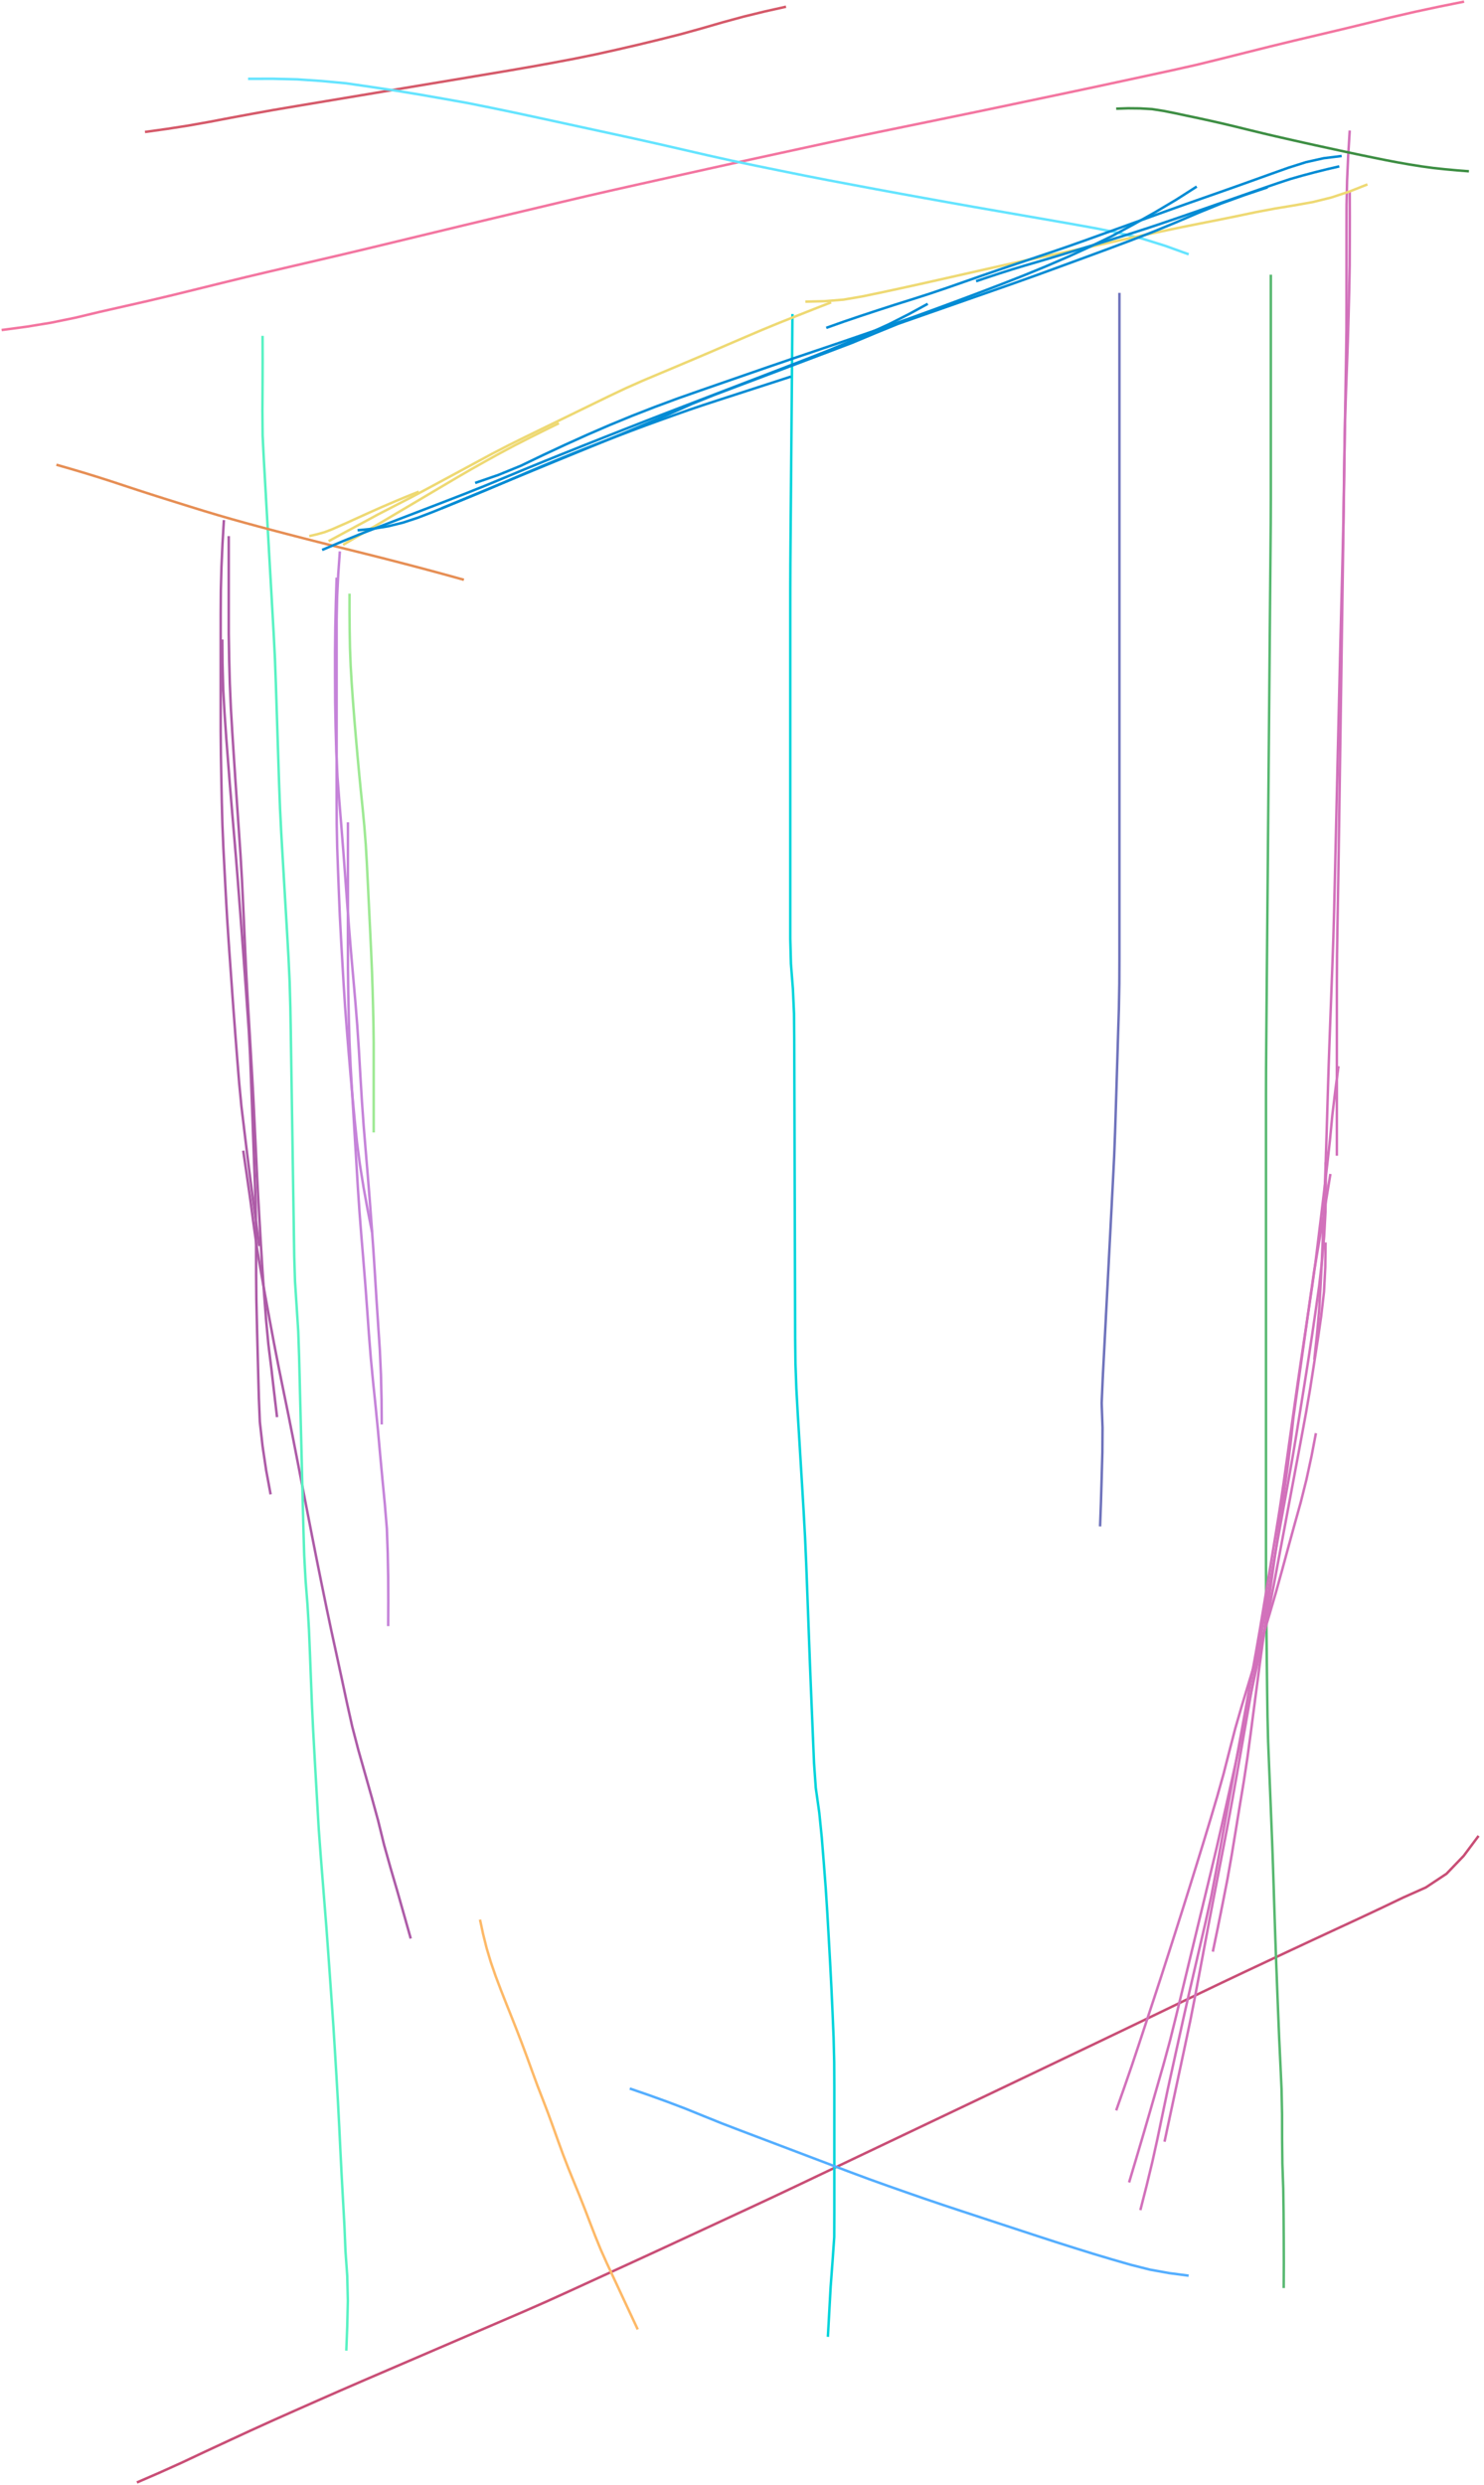 <?xml version="1.0" encoding="utf-8" ?>
<svg baseProfile="full" height="496.652" version="1.1" viewBox="0,0,296.652,496.652" width="296.652" xmlns="http://www.w3.org/2000/svg" xmlns:ev="http://www.w3.org/2001/xml-events" xmlns:xlink="http://www.w3.org/1999/xlink"><defs><style type="text/css"><![CDATA[
	.background { fill: white; }
	.line { stroke: firebrick; stroke-width: .1mm; }
	.blacksquare { fill: indigo; }
	.whitesquare { fill: white; }
]]></style></defs><rect class="background" height="100%" width="100%" x="0" y="0" /><path d="M 67.939 110.189 L 67.613 114.726 L 67.389 119.27 L 67.295 123.818 L 67.295 128.367 L 67.295 132.916 L 67.295 137.466 L 67.295 142.015 L 67.295 146.564 L 67.295 151.114 L 67.295 155.663 L 67.295 160.212 L 67.311 164.761 L 67.405 169.31 L 67.567 173.856 L 67.742 178.402 L 67.93 182.947 L 68.166 187.491 L 68.422 192.033 L 68.685 196.574 L 68.979 201.114 L 69.322 205.65 L 69.688 210.185 L 70.067 214.718 L 70.469 219.25 L 70.894 223.779 L 71.359 228.305 L 71.957 232.814 L 72.681 237.305 L 73.494 241.781 L 74.379 246.244" fill="none" id="0" stroke="#c583d9" stroke-width="0.5" /><path d="M 67.295 115.427 L 67.139 120.412 L 67.027 125.398 L 66.973 130.385 L 66.975 135.372 L 67 140.36 L 67.093 145.346 L 67.228 150.331 L 67.465 155.313 L 67.841 160.286 L 68.248 165.256 L 68.641 170.228 L 69.012 175.202 L 69.375 180.176 L 69.749 185.149 L 70.156 190.12 L 70.591 195.088 L 71.026 200.056 L 71.422 205.028 L 71.751 210.004 L 72.04 214.983 L 72.34 219.961 L 72.692 224.936 L 73.1 229.907 L 73.517 234.877 L 73.912 239.848 L 74.283 244.822 L 74.638 249.796 L 74.957 254.773 L 75.264 259.751 L 75.594 264.728 L 75.925 269.704 L 76.15 274.686 L 76.271 279.672 L 76.31 284.659" fill="none" id="1" stroke="#c583d9" stroke-width="0.5" /><path d="M 69.549 164.32 L 69.549 169.197 L 69.549 174.074 L 69.549 178.952 L 69.549 183.829 L 69.549 188.706 L 69.555 193.584 L 69.619 198.461 L 69.724 203.337 L 69.859 208.212 L 70.085 213.084 L 70.368 217.954 L 70.662 222.822 L 70.955 227.691 L 71.249 232.559 L 71.543 237.428 L 71.871 242.294 L 72.251 247.156 L 72.654 252.017 L 73.042 256.879 L 73.4 261.743 L 73.746 266.608 L 74.132 271.47 L 74.598 276.325 L 75.098 281.177 L 75.572 286.031 L 76.01 290.889 L 76.462 295.745 L 76.93 300.6 L 77.331 305.461 L 77.505 310.335 L 77.597 315.212 L 77.624 320.089 L 77.598 324.966" fill="none" id="2" stroke="#c583d9" stroke-width="0.5" /><path d="M 0.326 65.953 L 5.277 65.293 L 10.206 64.487 L 15.098 63.483 L 19.956 62.321 L 24.827 61.216 L 29.698 60.111 L 34.558 58.959 L 39.408 57.767 L 44.257 56.57 L 49.11 55.387 L 53.97 54.237 L 58.834 53.102 L 63.698 51.97 L 68.562 50.833 L 73.421 49.678 L 78.277 48.508 L 83.132 47.336 L 87.987 46.164 L 92.843 44.995 L 97.701 43.834 L 102.56 42.678 L 107.419 41.524 L 112.279 40.37 L 117.14 39.225 L 122.008 38.107 L 126.882 37.013 L 131.756 35.925 L 136.631 34.837 L 141.506 33.752 L 146.384 32.676 L 151.263 31.611 L 156.144 30.55 L 161.025 29.489 L 165.906 28.432 L 170.791 27.39 L 175.681 26.372 L 180.573 25.366 L 185.465 24.361 L 190.358 23.355 L 195.249 22.344 L 200.138 21.322 L 205.026 20.295 L 209.914 19.268 L 214.801 18.239 L 219.687 17.201 L 224.57 16.151 L 229.452 15.099 L 234.334 14.043 L 239.207 12.949 L 244.057 11.756 L 248.902 10.54 L 253.747 9.328 L 258.6 8.147 L 263.46 6.996 L 268.32 5.845 L 273.174 4.668 L 278.025 3.477 L 282.891 2.353 L 287.776 1.309 L 292.672 0.326" fill="none" id="3" stroke="#f375a0" stroke-width="0.5" /><path d="M 69.871 118.628 L 69.865 122.223 L 69.895 125.818 L 69.956 129.413 L 70.096 133.005 L 70.31 136.593 L 70.561 140.179 L 70.84 143.764 L 71.142 147.346 L 71.455 150.927 L 71.786 154.507 L 72.138 158.085 L 72.503 161.661 L 72.843 165.24 L 73.119 168.824 L 73.329 172.413 L 73.508 176.003 L 73.682 179.594 L 73.855 183.185 L 74.029 186.776 L 74.198 190.367 L 74.352 193.958 L 74.476 197.551 L 74.573 201.145 L 74.655 204.739 L 74.701 208.333 L 74.701 211.928 L 74.701 215.523 L 74.701 219.118 L 74.701 222.713 L 74.701 226.308" fill="none" id="4" stroke="#9de993" stroke-width="0.5" /><path d="M 44.758 103.932 L 44.481 108.616 L 44.271 113.303 L 44.147 117.994 L 44.116 122.686 L 44.114 127.378 L 44.114 132.07 L 44.114 136.762 L 44.114 141.454 L 44.114 146.147 L 44.16 150.839 L 44.244 155.53 L 44.335 160.221 L 44.464 164.912 L 44.663 169.6 L 44.903 174.286 L 45.148 178.972 L 45.414 183.656 L 45.719 188.339 L 46.048 193.019 L 46.378 197.7 L 46.716 202.38 L 47.07 207.059 L 47.433 211.737 L 47.81 216.414 L 48.259 221.084 L 48.819 225.743 L 49.383 230.401 L 49.969 235.057 L 50.577 239.709 L 51.202 244.36 L 51.841 249.008" fill="none" id="5" stroke="#ad5ba7" stroke-width="0.5" /><path d="M 45.723 107.133 L 45.723 112.033 L 45.723 116.933 L 45.723 121.834 L 45.726 126.734 L 45.809 131.633 L 45.94 136.532 L 46.145 141.428 L 46.434 146.32 L 46.748 151.21 L 47.071 156.099 L 47.405 160.988 L 47.743 165.877 L 48.074 170.766 L 48.36 175.658 L 48.595 180.553 L 48.813 185.448 L 49.031 190.343 L 49.266 195.238 L 49.534 200.131 L 49.821 205.023 L 50.109 209.915 L 50.393 214.807 L 50.656 219.7 L 50.893 224.594 L 51.125 229.489 L 51.359 234.384 L 51.61 239.278 L 51.89 244.17 L 52.175 249.062 L 52.473 253.953 L 52.817 258.841 L 53.189 263.727 L 53.643 268.607 L 54.245 273.47 L 54.806 278.338 L 55.382 283.204" fill="none" id="6" stroke="#ad5ba7" stroke-width="0.5" /><path d="M 44.436 127.796 L 44.478 132.688 L 44.609 137.578 L 44.882 142.463 L 45.222 147.344 L 45.595 152.222 L 45.977 157.099 L 46.38 161.975 L 46.793 166.85 L 47.202 171.725 L 47.588 176.602 L 47.96 181.48 L 48.329 186.359 L 48.69 191.238 L 49.042 196.118 L 49.39 200.998 L 49.73 205.878 L 49.992 210.763 L 50.183 215.652 L 50.364 220.541 L 50.545 225.43 L 50.726 230.319 L 50.907 235.208 L 51.081 240.097 L 51.193 244.988 L 51.197 249.881 L 51.203 254.773 L 51.246 259.665 L 51.358 264.556 L 51.485 269.447 L 51.611 274.338 L 51.742 279.228 L 51.939 284.117 L 52.484 288.979 L 53.203 293.818 L 54.095 298.628" fill="none" id="7" stroke="#ad5ba7" stroke-width="0.5" /><path d="M 48.621 229.946 L 49.328 234.777 L 50.02 239.61 L 50.667 244.449 L 51.342 249.284 L 52.162 254.097 L 53.012 258.905 L 53.892 263.707 L 54.787 268.506 L 55.721 273.298 L 56.694 278.083 L 57.673 282.866 L 58.624 287.654 L 59.558 292.446 L 60.49 297.239 L 61.422 302.031 L 62.356 306.823 L 63.302 311.613 L 64.268 316.399 L 65.247 321.182 L 66.254 325.959 L 67.294 330.729 L 68.328 335.501 L 69.348 340.275 L 70.414 345.039 L 71.646 349.763 L 72.979 354.46 L 74.308 359.158 L 75.597 363.867 L 76.761 368.608 L 78.078 373.31 L 79.447 377.996 L 80.779 382.693 L 82.106 387.391" fill="none" id="8" stroke="#ad5ba7" stroke-width="0.5" /><path d="M 52.485 67.117 L 52.5 72.093 L 52.484 77.07 L 52.455 82.046 L 52.497 87.022 L 52.749 91.993 L 53.029 96.961 L 53.31 101.93 L 53.591 106.899 L 53.873 111.867 L 54.154 116.836 L 54.435 121.804 L 54.714 126.773 L 54.966 131.743 L 55.147 136.717 L 55.309 141.69 L 55.469 146.664 L 55.63 151.638 L 55.792 156.612 L 55.978 161.585 L 56.228 166.556 L 56.515 171.524 L 56.807 176.492 L 57.099 181.46 L 57.391 186.428 L 57.674 191.396 L 57.904 196.367 L 58.043 201.342 L 58.129 206.318 L 58.205 211.294 L 58.282 216.27 L 58.358 221.246 L 58.435 226.222 L 58.511 231.198 L 58.588 236.174 L 58.664 241.15 L 58.741 246.126 L 58.818 251.102 L 58.972 256.075 L 59.297 261.04 L 59.617 266.006 L 59.79 270.979 L 59.915 275.954 L 60.039 280.929 L 60.163 285.904 L 60.288 290.879 L 60.412 295.854 L 60.537 300.829 L 60.661 305.804 L 60.81 310.779 L 61.079 315.747 L 61.469 320.708 L 61.764 325.675 L 61.966 330.647 L 62.158 335.62 L 62.355 340.593 L 62.588 345.564 L 62.86 350.533 L 63.141 355.502 L 63.424 360.47 L 63.713 365.439 L 64.078 370.401 L 64.47 375.363 L 64.862 380.324 L 65.254 385.285 L 65.617 390.248 L 65.969 395.212 L 66.32 400.176 L 66.66 405.141 L 66.968 410.108 L 67.268 415.076 L 67.558 420.044 L 67.815 425.014 L 68.056 429.985 L 68.308 434.955 L 68.584 439.924 L 68.856 444.893 L 69.062 449.865 L 69.414 454.829 L 69.533 459.804 L 69.416 464.779 L 69.227 469.752" fill="none" id="9" stroke="#58f2c3" stroke-width="0.5" /><path d="M 27.371 496.09 L 31.939 494.108 L 36.477 492.061 L 40.981 489.939 L 45.497 487.842 L 50.015 485.75 L 54.549 483.691 L 59.098 481.668 L 63.651 479.653 L 68.209 477.648 L 72.776 475.667 L 77.35 473.699 L 81.924 471.731 L 86.497 469.764 L 91.071 467.796 L 95.645 465.828 L 100.218 463.86 L 104.792 461.892 L 109.349 459.887 L 113.883 457.829 L 118.409 455.754 L 122.935 453.68 L 127.461 451.604 L 131.984 449.522 L 136.502 447.429 L 141.018 445.333 L 145.534 443.237 L 150.05 441.14 L 154.562 439.034 L 159.063 436.906 L 163.559 434.767 L 168.055 432.627 L 172.55 430.487 L 177.046 428.346 L 181.542 426.206 L 186.037 424.066 L 190.533 421.926 L 195.028 419.786 L 199.524 417.645 L 204.018 415.502 L 208.511 413.356 L 213.003 411.208 L 217.495 409.061 L 221.986 406.912 L 226.476 404.759 L 230.963 402.602 L 235.449 400.441 L 239.935 398.282 L 244.426 396.132 L 248.926 394.001 L 253.433 391.884 L 257.94 389.769 L 262.451 387.661 L 266.967 385.564 L 271.484 383.471 L 275.992 381.355 L 280.483 379.207 L 285.029 377.178 L 289.157 374.445 L 292.595 370.864 L 295.57 366.874" fill="none" id="10" stroke="#c94e76" stroke-width="0.5" /><path d="M 254.036 54.894 L 254.036 59.862 L 254.036 64.83 L 254.036 69.798 L 254.036 74.766 L 254.036 79.734 L 254.036 84.702 L 254.036 89.67 L 254.036 94.638 L 254.036 99.606 L 254.019 104.574 L 253.979 109.541 L 253.936 114.509 L 253.893 119.477 L 253.851 124.445 L 253.808 129.413 L 253.765 134.381 L 253.722 139.348 L 253.679 144.316 L 253.636 149.284 L 253.593 154.252 L 253.55 159.22 L 253.507 164.188 L 253.465 169.155 L 253.422 174.123 L 253.379 179.091 L 253.336 184.059 L 253.293 189.027 L 253.25 193.995 L 253.207 198.962 L 253.164 203.93 L 253.122 208.898 L 253.084 213.866 L 253.07 218.834 L 253.07 223.802 L 253.07 228.77 L 253.07 233.738 L 253.07 238.706 L 253.07 243.674 L 253.07 248.642 L 253.07 253.61 L 253.07 258.578 L 253.07 263.546 L 253.07 268.514 L 253.07 273.482 L 253.07 278.45 L 253.07 283.418 L 253.07 288.386 L 253.07 293.354 L 253.07 298.322 L 253.07 303.29 L 253.07 308.258 L 253.072 313.226 L 253.088 318.194 L 253.132 323.162 L 253.19 328.13 L 253.248 333.097 L 253.306 338.065 L 253.375 343.033 L 253.498 347.999 L 253.695 352.963 L 253.896 357.927 L 254.097 362.891 L 254.293 367.855 L 254.47 372.82 L 254.629 377.786 L 254.788 382.751 L 254.95 387.716 L 255.129 392.681 L 255.321 397.645 L 255.515 402.61 L 255.72 407.573 L 255.956 412.536 L 256.18 417.499 L 256.284 422.466 L 256.294 427.434 L 256.349 432.401 L 256.522 437.366 L 256.588 442.334 L 256.62 447.302 L 256.636 452.27 L 256.612 457.238" fill="none" id="11" stroke="#57b870" stroke-width="0.5" /><path d="M 269.813 26.082 L 269.505 31.07 L 269.284 36.063 L 269.177 41.06 L 269.169 46.058 L 269.169 51.056 L 269.169 56.054 L 269.168 61.051 L 269.153 66.049 L 269.082 71.047 L 268.999 76.044 L 268.916 81.041 L 268.836 86.038 L 268.761 91.035 L 268.689 96.033 L 268.616 101.03 L 268.543 106.027 L 268.47 111.025 L 268.398 116.022 L 268.325 121.019 L 268.252 126.017 L 268.179 131.014 L 268.107 136.012 L 268.034 141.009 L 267.961 146.006 L 267.888 151.004 L 267.816 156.001 L 267.743 160.998 L 267.67 165.996 L 267.596 170.993 L 267.516 175.99 L 267.43 180.987 L 267.344 185.984 L 267.271 190.982 L 267.241 195.98 L 267.237 200.977 L 267.237 205.975 L 267.237 210.973 L 267.237 215.971 L 267.237 220.969 L 267.237 225.967 L 267.237 230.965" fill="none" id="12" stroke="#d271bb" stroke-width="0.5" /><path d="M 269.813 38.16 L 269.83 43.132 L 269.823 48.104 L 269.802 53.076 L 269.706 58.047 L 269.581 63.018 L 269.435 67.988 L 269.257 72.957 L 269.074 77.926 L 268.907 82.895 L 268.795 87.866 L 268.716 92.838 L 268.642 97.81 L 268.563 102.781 L 268.466 107.752 L 268.346 112.723 L 268.219 117.694 L 268.093 122.664 L 267.967 127.635 L 267.846 132.606 L 267.728 137.577 L 267.612 142.548 L 267.496 147.518 L 267.38 152.489 L 267.265 157.46 L 267.149 162.431 L 267.033 167.402 L 266.917 172.373 L 266.802 177.344 L 266.682 182.315 L 266.542 187.285 L 266.368 192.254 L 266.181 197.223 L 265.993 202.191 L 265.808 207.16 L 265.632 212.129 L 265.473 217.099 L 265.323 222.069 L 265.174 227.039 L 265.02 232.009 L 264.844 236.978 L 264.653 241.946 L 264.458 246.915 L 264.24 251.882 L 263.984 256.848 L 263.7 261.812 L 263.261 266.765 L 262.729 271.708" fill="none" id="13" stroke="#d271bb" stroke-width="0.5" /><path d="M 265.949 234.602 L 265.156 239.451 L 264.352 244.298 L 263.52 249.139 L 262.702 253.984 L 261.998 258.846 L 261.312 263.71 L 260.625 268.575 L 259.939 273.44 L 259.252 278.304 L 258.566 283.169 L 258.03 288.053 L 257.421 292.928 L 256.732 297.792 L 256.042 302.656 L 255.353 307.52 L 254.664 312.384 L 253.974 317.249 L 253.285 322.113 L 252.597 326.977 L 251.923 331.844 L 251.276 336.714 L 250.641 341.585 L 250.005 346.457 L 249.347 351.326 L 248.606 356.182 L 247.8 361.028 L 247.011 365.878 L 246.215 370.725 L 245.358 375.563 L 244.412 380.384 L 243.445 385.201 L 242.446 390.011" fill="none" id="14" stroke="#d271bb" stroke-width="0.5" /><path d="M 264.983 232.274 L 265.041 237.238 L 264.959 242.202 L 264.689 247.159 L 264.257 252.104 L 263.698 257.037 L 262.998 261.951 L 262.277 266.863 L 261.534 271.771 L 260.757 276.675 L 259.971 281.576 L 259.181 286.477 L 258.36 291.373 L 257.49 296.261 L 256.602 301.145 L 255.713 306.029 L 254.83 310.914 L 253.966 315.803 L 253.121 320.695 L 252.284 325.588 L 251.446 330.481 L 250.606 335.374 L 249.758 340.266 L 248.903 345.156 L 248.046 350.046 L 247.187 354.935 L 246.317 359.823 L 245.415 364.704 L 244.482 369.58 L 243.541 374.455 L 242.601 379.329 L 241.669 384.205 L 240.75 389.084 L 239.836 393.963 L 238.917 398.842 L 237.96 403.713 L 236.936 408.571 L 235.899 413.426 L 234.862 418.28 L 233.824 423.135 L 232.787 427.99" fill="none" id="15" stroke="#d271bb" stroke-width="0.5" /><path d="M 264.983 248.281 L 264.923 253.209 L 264.67 258.132 L 264.103 263.028 L 263.397 267.906 L 262.64 272.777 L 261.878 277.647 L 261.041 282.504 L 260.144 287.351 L 259.236 292.195 L 258.327 297.04 L 257.418 301.884 L 256.509 306.729 L 255.599 311.573 L 254.69 316.418 L 253.753 321.257 L 252.745 326.082 L 251.699 330.899 L 250.653 335.715 L 249.607 340.532 L 248.554 345.347 L 247.489 350.16 L 246.418 354.971 L 245.347 359.782 L 244.272 364.593 L 243.171 369.397 L 242.031 374.193 L 240.875 378.984 L 239.718 383.776 L 238.562 388.567 L 237.405 393.358 L 236.249 398.15 L 235.09 402.941 L 233.904 407.725 L 232.608 412.481 L 231.249 417.219 L 229.888 421.956 L 228.509 426.688 L 227.113 431.415 L 225.703 436.138" fill="none" id="16" stroke="#d271bb" stroke-width="0.5" /><path d="M 267.559 213.067 L 266.925 217.966 L 266.333 222.87 L 265.862 227.787 L 265.314 232.697 L 264.746 237.604 L 264.158 242.509 L 263.562 247.413 L 262.959 252.316 L 262.276 257.208 L 261.548 262.094 L 260.813 266.979 L 260.079 271.864 L 259.36 276.752 L 258.665 281.642 L 257.977 286.534 L 257.289 291.426 L 256.6 296.318 L 255.875 301.204 L 255.094 306.082 L 254.288 310.956 L 253.48 315.829 L 252.673 320.703 L 251.865 325.576 L 251.018 330.443 L 250.133 335.303 L 249.247 340.163 L 248.362 345.023 L 247.476 349.883 L 246.59 354.742 L 245.704 359.602 L 244.818 364.462 L 243.932 369.322 L 243.046 374.182 L 242.115 379.033 L 241.052 383.857 L 239.936 388.67 L 238.819 393.482 L 237.706 398.295 L 236.617 403.113 L 235.549 407.936 L 234.483 412.76 L 233.426 417.585 L 232.413 422.42 L 231.406 427.256 L 230.34 432.08 L 229.179 436.882 L 227.957 441.668" fill="none" id="17" stroke="#d271bb" stroke-width="0.5" /><path d="M 263.051 286.405 L 262.165 291.027 L 261.167 295.625 L 260.025 300.19 L 258.762 304.723 L 257.516 309.261 L 256.284 313.802 L 255.025 318.336 L 253.698 322.851 L 252.338 327.356 L 250.973 331.859 L 249.609 336.363 L 248.244 340.866 L 246.934 345.385 L 245.753 349.94 L 244.587 354.499 L 243.313 359.028 L 241.977 363.54 L 240.613 368.044 L 239.226 372.54 L 237.829 377.034 L 236.423 381.525 L 234.999 386.01 L 233.567 390.492 L 232.126 394.972 L 230.663 399.444 L 229.191 403.914 L 227.718 408.383 L 226.228 412.847 L 224.693 417.295 L 223.127 421.733" fill="none" id="18" stroke="#d271bb" stroke-width="0.5" /><path d="M 223.127 21.717 L 225.519 21.64 L 227.911 21.664 L 230.297 21.804 L 232.661 22.176 L 235.007 22.645 L 237.347 23.147 L 239.689 23.64 L 242.027 24.151 L 244.36 24.681 L 246.689 25.233 L 249.012 25.804 L 251.338 26.37 L 253.665 26.928 L 255.996 27.467 L 258.33 27.997 L 260.665 28.521 L 263.001 29.039 L 265.339 29.549 L 267.678 30.056 L 270.018 30.559 L 272.36 31.05 L 274.703 31.534 L 277.049 32.008 L 279.4 32.456 L 281.757 32.868 L 284.12 33.245 L 286.491 33.569 L 288.87 33.825 L 291.253 34.044 L 293.638 34.231" fill="none" id="19" stroke="#3d8e43" stroke-width="0.5" /><path d="M 158.412 62.751 L 158.37 67.746 L 158.327 72.74 L 158.285 77.735 L 158.243 82.729 L 158.201 87.724 L 158.158 92.718 L 158.116 97.713 L 158.074 102.707 L 158.032 107.702 L 157.994 112.696 L 157.977 117.691 L 157.975 122.685 L 157.975 127.68 L 157.975 132.675 L 157.975 137.669 L 157.975 142.664 L 157.975 147.659 L 157.975 152.653 L 157.975 157.648 L 157.975 162.643 L 157.975 167.637 L 157.975 172.632 L 157.975 177.627 L 157.975 182.621 L 157.975 187.616 L 158.109 192.605 L 158.498 197.584 L 158.725 202.572 L 158.771 207.567 L 158.786 212.561 L 158.801 217.556 L 158.817 222.551 L 158.832 227.545 L 158.847 232.54 L 158.862 237.534 L 158.878 242.529 L 158.893 247.524 L 158.908 252.518 L 158.924 257.513 L 158.939 262.508 L 158.954 267.502 L 159.014 272.496 L 159.192 277.487 L 159.468 282.474 L 159.77 287.46 L 160.072 292.445 L 160.374 297.431 L 160.671 302.417 L 160.939 307.404 L 161.157 312.394 L 161.347 317.385 L 161.532 322.376 L 161.717 327.367 L 161.904 332.359 L 162.102 337.349 L 162.308 342.34 L 162.516 347.33 L 162.724 352.32 L 163.075 357.302 L 163.773 362.244 L 164.274 367.211 L 164.67 372.19 L 165.052 377.17 L 165.373 382.154 L 165.659 387.14 L 165.936 392.127 L 166.195 397.115 L 166.423 402.105 L 166.632 407.095 L 166.758 412.088 L 166.782 417.082 L 166.783 422.077 L 166.783 427.072 L 166.783 432.066 L 166.783 437.061 L 166.783 442.056 L 166.764 447.05 L 166.416 452.032 L 166.045 457.013 L 165.769 462 L 165.495 466.987" fill="none" id="20" stroke="#00d4db" stroke-width="0.5" /><path d="M 28.981 26.373 L 33.295 25.773 L 37.599 25.106 L 41.887 24.345 L 46.165 23.529 L 50.448 22.737 L 54.734 21.965 L 59.028 21.238 L 63.324 20.52 L 67.62 19.803 L 71.916 19.086 L 76.212 18.369 L 80.507 17.651 L 84.803 16.934 L 89.099 16.217 L 93.395 15.5 L 97.691 14.782 L 101.986 14.06 L 106.277 13.316 L 110.562 12.54 L 114.842 11.732 L 119.109 10.861 L 123.361 9.916 L 127.603 8.932 L 131.836 7.907 L 136.059 6.841 L 140.256 5.679 L 144.44 4.469 L 148.642 3.324 L 152.873 2.293 L 157.124 1.345" fill="none" id="21" stroke="#d55969" stroke-width="0.5" /><path d="M 49.587 15.75 L 54.5 15.737 L 59.412 15.859 L 64.315 16.188 L 69.206 16.649 L 74.068 17.353 L 78.927 18.085 L 83.776 18.879 L 88.616 19.724 L 93.453 20.585 L 98.27 21.554 L 103.08 22.555 L 107.884 23.586 L 112.686 24.628 L 117.487 25.671 L 122.289 26.713 L 127.089 27.759 L 131.884 28.834 L 136.673 29.932 L 141.461 31.035 L 146.257 32.103 L 151.066 33.11 L 155.88 34.091 L 160.696 35.064 L 165.519 36.005 L 170.347 36.915 L 175.176 37.821 L 180.008 38.714 L 184.843 39.591 L 189.678 40.462 L 194.516 41.321 L 199.356 42.165 L 204.197 43.006 L 209.038 43.848 L 213.878 44.692 L 218.714 45.563 L 223.535 46.51 L 228.306 47.682 L 232.995 49.15 L 237.616 50.819" fill="none" id="22" stroke="#64e4ff" stroke-width="0.5" /><path d="M 11.273 92.873 L 13.986 93.651 L 16.692 94.452 L 19.389 95.281 L 22.078 96.139 L 24.758 97.023 L 27.439 97.905 L 30.124 98.774 L 32.814 99.629 L 35.507 100.473 L 38.201 101.314 L 40.898 102.146 L 43.601 102.955 L 46.313 103.738 L 49.031 104.496 L 51.755 105.234 L 54.482 105.96 L 57.212 106.676 L 59.944 107.383 L 62.679 108.081 L 65.415 108.772 L 68.154 109.453 L 70.894 110.131 L 73.632 110.813 L 76.369 111.503 L 79.102 112.206 L 81.834 112.916 L 84.563 113.635 L 87.289 114.366 L 90.011 115.11 L 92.731 115.864" fill="none" id="23" stroke="#e68e54" stroke-width="0.5" /><path d="M 125.893 417.367 L 129.613 418.646 L 133.313 419.979 L 136.991 421.373 L 140.635 422.854 L 144.283 424.323 L 147.955 425.733 L 151.632 427.128 L 155.31 428.522 L 158.987 429.916 L 162.665 431.311 L 166.343 432.705 L 170.022 434.096 L 173.709 435.465 L 177.411 436.793 L 181.122 438.098 L 184.837 439.388 L 188.562 440.652 L 192.295 441.89 L 196.031 443.119 L 199.767 444.348 L 203.504 445.576 L 207.241 446.802 L 210.981 448.018 L 214.73 449.208 L 218.486 450.376 L 222.254 451.503 L 226.033 452.591 L 229.846 453.555 L 233.716 454.252 L 237.616 454.764" fill="none" id="24" stroke="#54aeff" stroke-width="0.5" /><path d="M 160.988 60.278 L 164.819 60.191 L 168.638 59.879 L 172.415 59.229 L 176.167 58.449 L 179.914 57.642 L 183.657 56.82 L 187.397 55.982 L 191.135 55.138 L 194.873 54.294 L 198.612 53.45 L 202.352 52.615 L 206.099 51.809 L 209.851 51.025 L 213.602 50.242 L 217.35 49.442 L 221.095 48.626 L 224.839 47.809 L 228.586 47.001 L 232.335 46.206 L 236.087 45.426 L 239.845 44.674 L 243.605 43.933 L 247.361 43.168 L 251.112 42.384 L 254.878 41.675 L 258.66 41.052 L 262.433 40.381 L 266.153 39.462 L 269.791 38.261 L 273.354 36.85" fill="none" id="25" stroke="#eed973" stroke-width="0.5" /><path d="M 68.583 108.879 L 70.008 108.044 L 71.432 107.209 L 72.856 106.372 L 74.279 105.535 L 75.701 104.695 L 77.122 103.855 L 78.542 103.013 L 79.962 102.17 L 81.383 101.329 L 82.804 100.488 L 84.224 99.646 L 85.645 98.805 L 87.066 97.963 L 88.487 97.122 L 89.908 96.282 L 91.33 95.442 L 92.758 94.613 L 94.186 93.785 L 95.625 92.975 L 97.064 92.165 L 98.509 91.367 L 99.955 90.568 L 101.411 89.791 L 102.868 89.013 L 104.339 88.263 L 105.81 87.512 L 107.286 86.773 L 108.762 86.033 L 110.244 85.306 L 111.727 84.578" fill="none" id="26" stroke="#eed973" stroke-width="0.5" /><path d="M 65.685 108.151 L 68.947 106.381 L 72.214 104.623 L 75.476 102.854 L 78.773 101.152 L 82.07 99.451 L 85.343 97.702 L 88.61 95.942 L 91.876 94.181 L 95.142 92.42 L 98.408 90.659 L 101.705 88.957 L 105.031 87.312 L 108.366 85.685 L 111.701 84.06 L 115.037 82.435 L 118.373 80.809 L 121.709 79.185 L 125.061 77.593 L 128.453 76.089 L 131.872 74.649 L 135.292 73.208 L 138.71 71.764 L 142.123 70.309 L 145.531 68.84 L 148.939 67.373 L 152.352 65.917 L 155.783 64.504 L 159.232 63.137 L 162.683 61.773 L 166.139 60.423" fill="none" id="27" stroke="#eed973" stroke-width="0.5" /><path d="M 61.822 107.133 L 62.59 106.955 L 63.359 106.778 L 64.119 106.566 L 64.878 106.353 L 65.615 106.072 L 66.352 105.79 L 67.074 105.472 L 67.796 105.155 L 68.518 104.839 L 69.241 104.523 L 69.958 104.194 L 70.675 103.865 L 71.393 103.54 L 72.112 103.214 L 72.83 102.889 L 73.549 102.563 L 74.269 102.242 L 74.989 101.921 L 75.71 101.601 L 76.432 101.281 L 77.156 100.97 L 77.881 100.658 L 78.606 100.349 L 79.332 100.04 L 80.061 99.738 L 80.789 99.435 L 81.52 99.139 L 82.251 98.843 L 82.983 98.55 L 83.716 98.257" fill="none" id="28" stroke="#eed973" stroke-width="0.5" /><path d="M 71.481 105.969 L 74.536 105.663 L 77.566 105.173 L 80.546 104.444 L 83.459 103.485 L 86.325 102.384 L 89.173 101.236 L 92.014 100.072 L 94.854 98.905 L 97.688 97.723 L 100.512 96.517 L 103.331 95.301 L 106.154 94.093 L 108.985 92.904 L 111.824 91.735 L 114.667 90.574 L 117.519 89.437 L 120.38 88.324 L 123.244 87.217 L 126.113 86.122 L 128.989 85.048 L 131.875 83.999 L 134.765 82.962 L 137.659 81.937 L 140.567 80.951 L 143.485 79.996 L 146.406 79.05 L 149.327 78.104 L 152.248 77.158 L 155.169 76.212 L 158.09 75.265" fill="none" id="29" stroke="#008bd4" stroke-width="0.5" /><path d="M 64.398 109.898 L 68.411 108.2 L 72.447 106.556 L 76.515 104.995 L 80.583 103.432 L 84.651 101.87 L 88.719 100.307 L 92.782 98.734 L 96.83 97.12 L 100.857 95.455 L 104.879 93.777 L 108.913 92.13 L 112.956 90.504 L 117.002 88.884 L 121.053 87.28 L 125.108 85.683 L 129.165 84.092 L 133.229 82.519 L 137.296 80.956 L 141.364 79.394 L 145.432 77.832 L 149.501 76.27 L 153.569 74.708 L 157.637 73.146 L 161.703 71.578 L 165.755 69.976 L 169.779 68.303 L 173.783 66.584 L 177.745 64.77 L 181.631 62.8 L 185.457 60.714" fill="none" id="30" stroke="#008bd4" stroke-width="0.5" /><path d="M 94.984 96.51 L 99.6 94.92 L 104.117 93.075 L 108.518 90.958 L 112.943 88.892 L 117.392 86.881 L 121.874 84.941 L 126.389 83.081 L 130.939 81.309 L 135.517 79.61 L 140.125 77.992 L 144.738 76.392 L 149.352 74.793 L 153.967 73.197 L 158.588 71.618 L 163.215 70.055 L 167.841 68.491 L 172.46 66.907 L 177.074 65.308 L 181.679 63.681 L 186.269 62.015 L 190.85 60.324 L 195.423 58.611 L 199.986 56.872 L 204.533 55.091 L 209.05 53.235 L 213.535 51.304 L 217.973 49.266 L 222.367 47.136 L 226.659 44.808 L 230.913 42.411 L 235.112 39.917 L 239.226 37.286" fill="none" id="31" stroke="#008bd4" stroke-width="0.5" /><path d="M 267.728 33.247 L 265.254 33.824 L 262.791 34.438 L 260.337 35.091 L 257.895 35.788 L 255.484 36.585 L 253.081 37.406 L 250.682 38.24 L 248.285 39.077 L 245.887 39.914 L 243.49 40.751 L 241.092 41.589 L 238.694 42.424 L 236.294 43.253 L 233.891 44.076 L 231.487 44.893 L 229.077 45.693 L 226.66 46.473 L 224.238 47.235 L 221.81 47.98 L 219.381 48.719 L 216.951 49.457 L 214.521 50.196 L 212.091 50.934 L 209.66 51.666 L 207.224 52.386 L 204.786 53.095 L 202.355 53.83 L 199.935 54.599 L 197.523 55.392 L 195.116 56.203" fill="none" id="32" stroke="#008bd4" stroke-width="0.5" /><path d="M 268.203 31.175 L 264.611 31.616 L 261.075 32.404 L 257.622 33.495 L 254.207 34.708 L 250.797 35.934 L 247.385 37.155 L 243.968 38.362 L 240.548 39.561 L 237.129 40.761 L 233.717 41.982 L 230.308 43.21 L 226.898 44.438 L 223.489 45.667 L 220.08 46.895 L 216.671 48.124 L 213.254 49.331 L 209.825 50.503 L 206.389 51.656 L 202.952 52.805 L 199.519 53.964 L 196.093 55.146 L 192.672 56.343 L 189.251 57.536 L 185.818 58.698 L 182.367 59.804 L 178.91 60.89 L 175.462 62.006 L 172.02 63.14 L 168.589 64.305 L 165.173 65.516" fill="none" id="33" stroke="#008bd4" stroke-width="0.5" /><path d="M 253.392 37.432 L 248.725 38.998 L 244.096 40.677 L 239.536 42.533 L 235.009 44.47 L 230.456 46.344 L 225.862 48.116 L 221.25 49.84 L 216.631 51.544 L 212.008 53.238 L 207.384 54.928 L 202.747 56.583 L 198.101 58.214 L 193.453 59.84 L 188.806 61.465 L 184.158 63.091 L 179.511 64.717 L 174.953 66.578 L 170.411 68.48 L 165.809 70.229 L 161.202 71.967 L 156.596 73.705 L 151.989 75.443 L 147.382 77.181 L 142.776 78.919 L 138.208 80.757 L 133.714 82.768 L 129.178 84.684 L 124.639 86.59 L 120.085 88.464 L 115.528 90.328 L 110.972 92.195 L 106.421 94.074 L 101.872 95.956 L 97.322 97.839 L 92.773 99.721 L 88.223 101.603" fill="none" id="34" stroke="#008bd4" stroke-width="0.5" /><path d="M 95.95 383.608 L 96.566 386.472 L 97.276 389.313 L 98.115 392.118 L 99.072 394.886 L 100.109 397.626 L 101.181 400.352 L 102.269 403.071 L 103.346 405.795 L 104.399 408.529 L 105.42 411.274 L 106.42 414.027 L 107.43 416.777 L 108.491 419.507 L 109.54 422.242 L 110.547 424.993 L 111.533 427.751 L 112.536 430.503 L 113.59 433.236 L 114.691 435.95 L 115.802 438.661 L 116.879 441.385 L 117.928 444.119 L 118.985 446.851 L 120.093 449.563 L 121.288 452.237 L 122.527 454.891 L 123.766 457.545 L 125.002 460.201 L 126.243 462.854 L 127.485 465.507" fill="none" id="35" stroke="#fdb968" stroke-width="0.5" /><path d="M 223.771 58.531 L 223.771 63.463 L 223.771 68.395 L 223.771 73.327 L 223.771 78.259 L 223.771 83.19 L 223.771 88.122 L 223.771 93.054 L 223.771 97.986 L 223.771 102.917 L 223.771 107.849 L 223.771 112.781 L 223.771 117.713 L 223.771 122.645 L 223.771 127.576 L 223.771 132.508 L 223.771 137.44 L 223.771 142.372 L 223.771 147.303 L 223.771 152.235 L 223.771 157.167 L 223.771 162.099 L 223.771 167.031 L 223.771 171.962 L 223.771 176.894 L 223.771 181.826 L 223.771 186.758 L 223.771 191.69 L 223.753 196.621 L 223.665 201.552 L 223.514 206.482 L 223.364 211.411 L 223.213 216.341 L 223.062 221.27 L 222.907 226.2 L 222.719 231.128 L 222.474 236.054 L 222.22 240.979 L 221.965 245.904 L 221.71 250.829 L 221.455 255.754 L 221.2 260.679 L 220.945 265.605 L 220.69 270.53 L 220.436 275.455 L 220.224 280.382 L 220.397 285.311 L 220.365 290.243 L 220.228 295.173 L 220.083 300.102 L 219.908 305.031" fill="none" id="36" stroke="#6f73bc" stroke-width="0.5" /></svg>